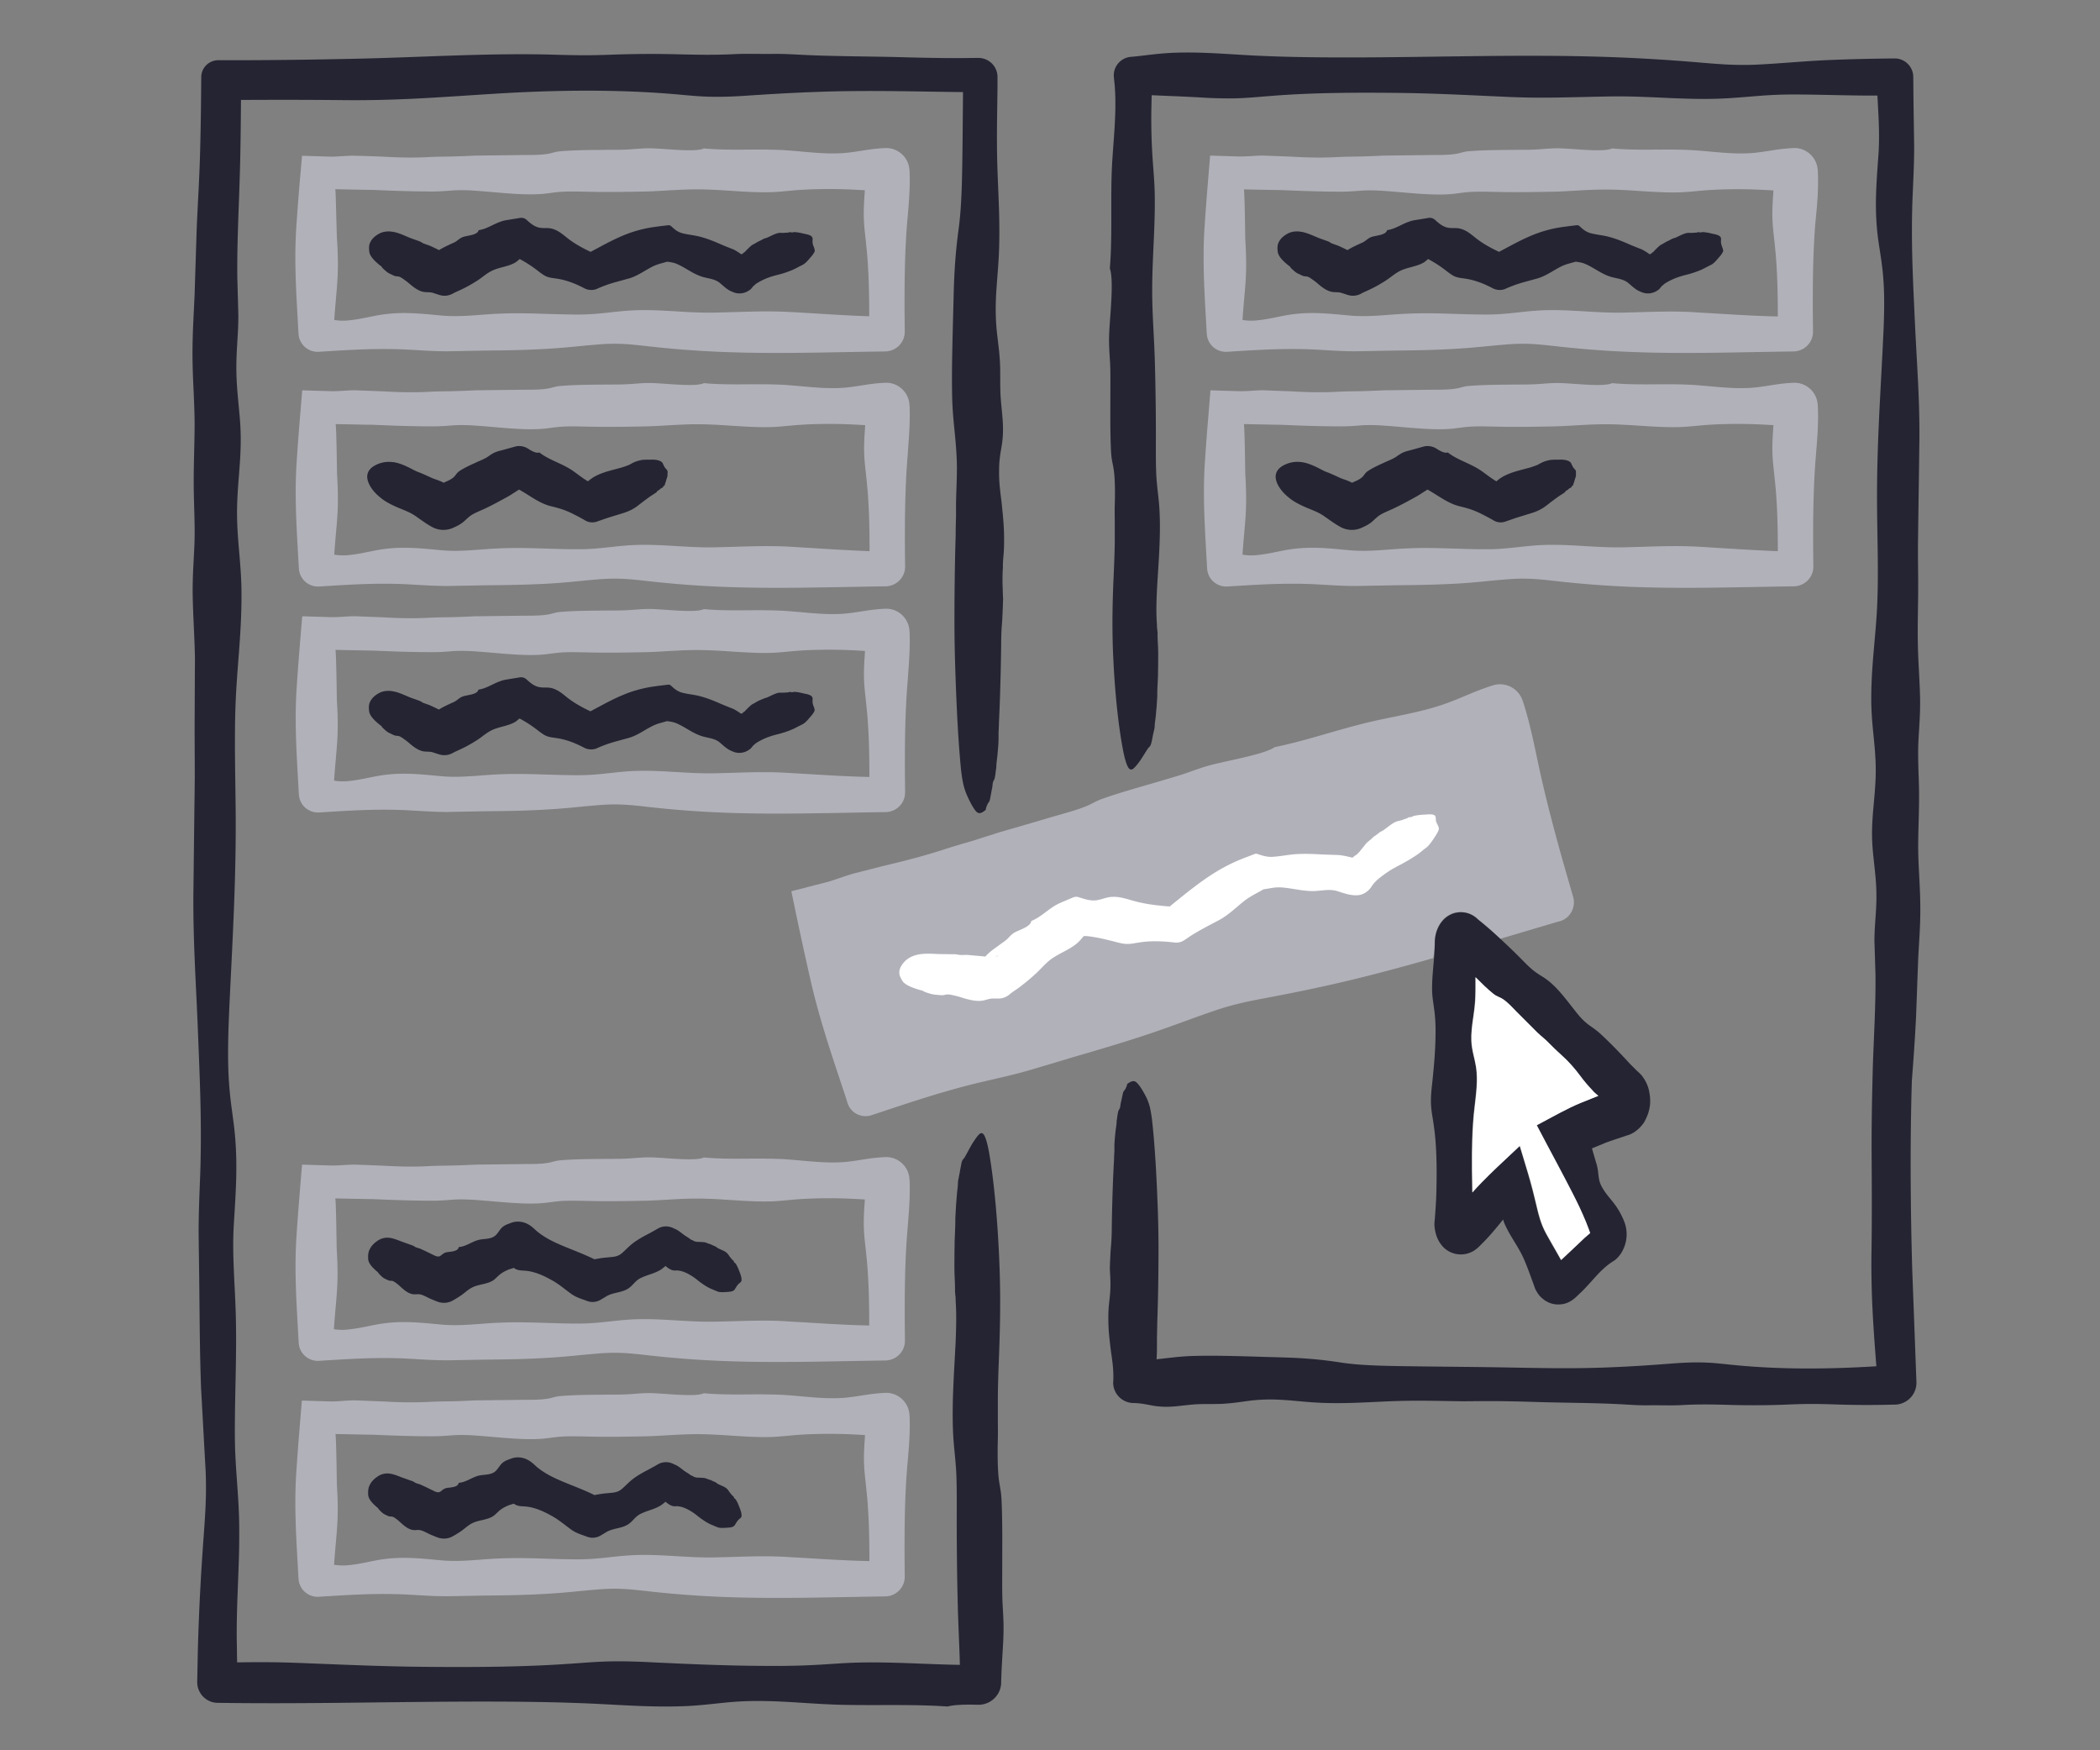 <svg xmlns="http://www.w3.org/2000/svg" viewBox="0 0 120 100" id="pipeline-gray"><rect x="0" y="0" width="120" height="100" fill="#808080" stroke="none"/><g fill="none" fill-rule="evenodd"><path d="M50.57 79.58c.74-.04 1.37.54 1.4 1.28l.01.12v.04c.03.96-.06 1.89-.14 2.79-.14 1.67-.16 3.52-.15 5.29l.01.97c.01.62-.49 1.13-1.12 1.14h-.02c-3.08.04-6.14.15-9.22.03a58.76 58.76 0 0 1-4.43-.34c-.81-.09-1.53-.17-2.44-.11-1.05.07-2.01.2-3.08.26-1.21.08-2.45.1-3.7.11l-2.13.04c-.75 0-1.46-.05-2.16-.09-1.82-.1-3.43.01-5.19.12-.6.03-1.11-.42-1.15-1.02v-.01l-.01-.13-.01-.19c-.1-1.82-.24-3.78-.11-5.74.09-1.41.21-2.78.32-4.12h.01c.04 0 1.57.05 1.67.05.47 0 .93-.07 1.41-.06.53.02 1.01.04 1.57.06.84.05 1.66.07 2.49.03.51-.03.96-.03 1.48-.04.43-.01.85-.03 1.28-.05l2.53-.03c.52-.01 1.11.01 1.54-.06.33-.04.43-.13.82-.16.82-.07 1.82-.07 2.7-.08.43 0 .89 0 1.3-.03.57-.04.88-.08 1.52-.04.77.04 2.23.2 2.65-.01 1.4.13 2.73.03 4.17.08 1.31.04 2.65.3 3.98.17.78-.08 1.32-.23 2.2-.27zm-3.13 2.34c-.68 0-1.35.02-1.98.07-.46.04-.89.09-1.38.11-1.35.04-2.73-.15-4.09-.16-1.08-.01-2.02.09-3.05.12-1.01.02-2.05.04-3.09.02-.54-.01-1.12-.03-1.63-.01-.41.02-.69.07-1.03.11-1.12.13-2.58-.06-3.83-.15-.52-.04-1-.06-1.46-.03-.41.03-.72.06-1.19.06-1.11 0-2.25-.04-3.39-.09-.18 0-2.15-.04-2.15-.04.05.32.07 2.57.08 2.88.13 2.12-.03 2.68-.16 4.59.25.04.51.06.87.02.65-.07 1.12-.2 1.7-.3 1.26-.21 2.3-.09 3.58.03 1.13.1 2.2-.07 3.31-.11 1.58-.07 3.04.06 4.6.05 1.26-.01 2.2-.24 3.46-.25 1.44-.02 2.77.17 4.23.14 1.52-.03 2.85-.12 4.38-.01 1.51.08 2.91.19 4.46.22 0-1.39-.03-2.78-.17-4.06-.05-.53-.13-1.06-.14-1.65-.01-.51.03-1.01.06-1.49-.65-.04-1.31-.07-1.99-.07zm3.13-15.81c.74-.04 1.37.54 1.4 1.28l.01.12v.04c.03.96-.06 1.9-.13 2.78-.14 1.67-.16 3.52-.15 5.29l.01.97c.01.62-.49 1.13-1.12 1.14h-.02c-3.08.04-6.14.15-9.22.03a58.76 58.76 0 0 1-4.43-.34c-.81-.09-1.53-.17-2.44-.11-1.05.07-2.01.2-3.08.26-1.21.08-2.45.1-3.7.11l-2.13.04c-.75 0-1.46-.05-2.16-.09-1.82-.1-3.43.01-5.19.12-.6.03-1.11-.42-1.15-1.02v-.01l-.01-.13-.01-.19c-.1-1.82-.24-3.78-.11-5.74.09-1.41.21-2.78.32-4.12h.01c.04 0 1.57.05 1.67.05.47.01.93-.06 1.4-.05.53.02 1.01.04 1.57.06.84.05 1.66.07 2.49.03.51-.03.96-.03 1.48-.04.43-.01.85-.03 1.28-.05l2.53-.03c.52-.01 1.11.01 1.54-.06.33-.04.43-.13.82-.16.82-.07 1.82-.07 2.7-.08.43 0 .89 0 1.3-.03.57-.04.88-.08 1.52-.04.77.04 2.23.2 2.65-.01 1.4.13 2.73.03 4.17.08 1.31.04 2.65.3 3.98.17.78-.08 1.32-.23 2.2-.27zm-3.14 2.35c-.68 0-1.35.02-1.98.07-.46.04-.89.09-1.38.11-1.35.04-2.73-.15-4.09-.16-1.08-.01-2.02.09-3.05.12-1.01.02-2.05.04-3.09.02-.54-.01-1.12-.03-1.63-.01-.41.02-.69.07-1.03.11-1.12.13-2.58-.06-3.83-.15-.52-.04-1-.06-1.46-.03-.41.03-.72.06-1.19.06-1.11 0-2.25-.04-3.39-.09-.18 0-2.14-.04-2.15-.04.05.32.07 2.57.08 2.88.13 2.12-.03 2.68-.16 4.59.25.04.52.06.88.01.65-.07 1.12-.2 1.7-.3 1.26-.21 2.3-.09 3.58.03 1.13.1 2.2-.07 3.31-.11 1.58-.07 3.04.06 4.6.05 1.26-.01 2.2-.24 3.46-.25 1.44-.02 2.77.17 4.23.14 1.52-.02 2.85-.12 4.37 0 1.51.08 2.91.19 4.46.22 0-1.39-.03-2.78-.17-4.06-.05-.53-.13-1.06-.14-1.65-.01-.51.03-1.01.06-1.49-.65-.04-1.31-.07-1.99-.07zm37.87-29.3c.72-.23 1.48.17 1.71.88l.03.09.02.05c.36 1.15.6 2.31.83 3.41.44 2.07 1.04 4.32 1.66 6.46l.34 1.18c.18.61-.17 1.24-.77 1.41h-.02c-1.13.33-2.26.67-3.38 1-.19-.18-.37-.36-.56-.53l-.41-.35-.21-.17-.12-.1c-.09-.09-.22-.19-.38-.26-.31-.15-.77-.17-1.1-.02-.34.15-.52.36-.64.54-.24.37-.3.72-.32 1.07 0 .31-.02.62-.08.92-1.32.38-2.65.74-4 1.08-1.92.48-3.71.85-5.46 1.18-1.01.19-1.9.36-2.99.73-1.25.42-2.39.87-3.67 1.3-1.45.49-2.94.93-4.46 1.37-.86.26-1.73.52-2.58.77-.91.26-1.79.45-2.65.65-2.24.53-4.16 1.19-6.27 1.89-.58.2-1.2-.11-1.39-.69l-.03-.1-.07-.23c-.71-2.14-1.5-4.4-2.03-6.77-.39-1.7-.74-3.36-1.08-5h.01s1.89-.49 2.02-.52c.57-.16 1.12-.39 1.68-.53.64-.16 1.24-.32 1.9-.48 1.01-.24 2-.5 3-.82.61-.2 1.16-.36 1.78-.54.53-.17 1.01-.32 1.54-.49 1.01-.29 2.04-.59 3.05-.89.63-.18 1.34-.37 1.85-.58.4-.16.51-.28.97-.44.98-.35 2.18-.68 3.24-.99.52-.16 1.07-.31 1.56-.48.68-.24 1.04-.38 1.82-.56.94-.22 2.73-.56 3.19-.91 1.71-.35 3.29-.9 5.04-1.34 1.6-.41 3.28-.61 4.85-1.19.91-.33 1.54-.67 2.58-1zm-34.73-4.38c.74-.04 1.37.54 1.4 1.28l.01.12v.04c.03.96-.06 1.89-.12 2.78-.14 1.67-.16 3.52-.15 5.29l.01.97c.01.62-.49 1.13-1.12 1.14h-.02c-3.08.04-6.14.15-9.22.03a58.76 58.76 0 0 1-4.43-.34c-.81-.09-1.53-.17-2.44-.11-1.05.07-2.01.2-3.08.26-1.21.08-2.45.1-3.7.11l-2.13.04c-.75 0-1.46-.05-2.16-.09-1.82-.1-3.43.01-5.19.12-.6.03-1.11-.42-1.15-1.02v-.01l-.01-.13-.01-.19c-.1-1.82-.24-3.78-.11-5.74.09-1.41.21-2.78.32-4.12h.01c.05 0 1.56.05 1.66.05.47.01.93-.06 1.4-.05.53.02 1.01.04 1.57.06.84.05 1.66.07 2.49.03.51-.03.96-.03 1.48-.04.43-.01.85-.03 1.28-.05l2.53-.03c.52-.01 1.11.01 1.54-.06.33-.04.43-.13.82-.16.82-.07 1.82-.07 2.7-.08.43 0 .89 0 1.3-.03.57-.04.88-.08 1.52-.04.77.04 2.23.2 2.65-.01 1.4.13 2.73.03 4.17.08 1.31.04 2.65.3 3.98.17.78-.08 1.32-.23 2.2-.27zm-3.13 2.34c-.68 0-1.35.02-1.98.07-.46.04-.89.09-1.38.11-1.35.04-2.73-.15-4.09-.16-1.08-.01-2.02.09-3.05.12-1.01.02-2.05.04-3.09.02-.54-.01-1.12-.03-1.63-.01-.41.02-.69.07-1.03.11-1.12.13-2.58-.06-3.83-.15-.52-.04-1-.06-1.46-.03-.41.03-.72.06-1.19.06-1.11 0-2.25-.04-3.39-.09-.18 0-2.14-.04-2.15-.04.05.32.07 2.57.08 2.88.13 2.12-.03 2.68-.16 4.59.25.04.51.06.87.02.65-.07 1.12-.2 1.7-.3 1.26-.21 2.3-.09 3.58.03 1.13.1 2.2-.07 3.31-.11 1.58-.07 3.04.06 4.6.05 1.26-.01 2.2-.24 3.46-.25 1.44-.02 2.77.17 4.23.14 1.52-.03 2.85-.12 4.38-.01 1.51.08 2.91.19 4.46.22 0-1.39-.03-2.78-.17-4.06-.05-.53-.13-1.06-.14-1.65-.01-.51.03-1.01.06-1.49-.65-.04-1.31-.07-1.99-.07zm3.13-15.25c.74-.04 1.37.54 1.4 1.28l.01.12v.04c.03.96-.06 1.9-.12 2.79-.14 1.67-.16 3.52-.15 5.29l.01.97c.01.62-.49 1.13-1.12 1.14h-.02c-3.08.04-6.14.15-9.22.03a58.76 58.76 0 0 1-4.43-.34c-.81-.09-1.53-.17-2.44-.11-1.05.07-2.01.2-3.08.26-1.21.07-2.45.09-3.7.1l-2.13.04c-.75 0-1.46-.05-2.16-.09-1.82-.1-3.43.01-5.19.12-.6.03-1.11-.42-1.15-1.02v-.01l-.01-.13-.01-.19c-.1-1.82-.24-3.78-.11-5.74.09-1.41.21-2.78.32-4.12 0 0 1.57.05 1.67.05.47.01.93-.06 1.4-.05.53.02 1.01.04 1.57.06.84.05 1.66.07 2.49.03.51-.03.96-.03 1.48-.04.43-.01.85-.03 1.28-.05l2.53-.03c.52-.01 1.11.01 1.54-.06.33-.04.43-.13.82-.16.82-.07 1.82-.07 2.7-.08.43 0 .89 0 1.3-.03.57-.04.88-.08 1.52-.04.77.04 2.23.2 2.65-.01 1.4.13 2.73.03 4.17.08 1.31.04 2.65.3 3.98.17.78-.08 1.32-.23 2.2-.27zm51.9 0c.74-.04 1.37.54 1.4 1.28l.01.12v.04c.04.96-.05 1.9-.12 2.79-.14 1.67-.16 3.52-.15 5.29l.01.97c.01.62-.49 1.13-1.12 1.14h-.02c-3.08.04-6.14.15-9.22.03a58.76 58.76 0 0 1-4.43-.34c-.81-.09-1.53-.17-2.44-.11-1.05.07-2.01.2-3.08.26-1.21.07-2.45.09-3.7.1l-2.13.04c-.75 0-1.46-.05-2.16-.09-1.82-.1-3.43.01-5.19.12-.6.03-1.11-.42-1.15-1.02v-.01l-.01-.13-.01-.19c-.1-1.82-.24-3.78-.11-5.74.09-1.41.21-2.78.32-4.12 0 0 1.57.05 1.67.05.47.01.93-.06 1.4-.05.53.02 1.01.04 1.57.06.84.05 1.66.07 2.49.03.51-.03.96-.03 1.48-.04.43-.01.85-.03 1.28-.05l2.53-.03c.52-.01 1.11.01 1.54-.06.33-.04.43-.13.82-.16.82-.07 1.82-.07 2.7-.08.43 0 .89 0 1.3-.03.57-.04.88-.08 1.52-.04.77.04 2.23.2 2.65-.01 1.4.13 2.73.03 4.17.08 1.31.04 2.65.3 3.98.17.78-.08 1.32-.23 2.2-.27zm-3.12 2.35c-.68 0-1.35.02-1.98.07-.46.04-.89.09-1.38.11-1.35.04-2.73-.15-4.09-.16-1.08-.01-2.02.09-3.05.12-1.01.02-2.05.04-3.09.02-.54-.01-1.12-.03-1.63-.01-.41.02-.69.07-1.03.11-1.12.13-2.58-.06-3.83-.15-.52-.04-1-.06-1.46-.03-.41.03-.72.06-1.19.06-1.11 0-2.25-.04-3.39-.09-.18 0-2.15-.04-2.15-.04.05.31.07 2.56.08 2.87.13 2.12-.03 2.68-.16 4.59.25.04.51.06.87.02.65-.07 1.12-.2 1.7-.3 1.26-.21 2.3-.09 3.58.03 1.13.1 2.2-.07 3.31-.11 1.58-.07 3.04.06 4.6.05 1.26-.01 2.2-.24 3.46-.25 1.44-.02 2.77.17 4.23.14 1.52-.03 2.85-.12 4.38-.03 1.51.09 2.92.19 4.46.25 0-1.39-.03-2.78-.17-4.06-.05-.53-.13-1.06-.14-1.65-.01-.51.03-1.01.06-1.49-.65-.04-1.31-.07-1.99-.07zm-51.9 0c-.68 0-1.35.02-1.98.07-.46.04-.89.09-1.38.11-1.35.04-2.73-.15-4.09-.16-1.08-.01-2.02.09-3.05.12-1.01.02-2.05.04-3.09.02-.54-.01-1.12-.03-1.63-.01-.41.02-.69.07-1.03.11-1.12.13-2.58-.06-3.83-.15-.52-.04-1-.06-1.46-.03-.41.03-.72.06-1.19.06-1.11 0-2.25-.04-3.39-.09-.18 0-2.15-.04-2.15-.04.05.31.07 2.56.08 2.87.13 2.12-.03 2.68-.16 4.59.25.04.51.06.87.02.65-.07 1.12-.2 1.7-.3 1.26-.21 2.3-.09 3.58.03 1.13.1 2.2-.07 3.31-.11 1.58-.07 3.04.06 4.6.05 1.26-.01 2.2-.24 3.46-.25 1.44-.02 2.77.17 4.23.14 1.52-.03 2.85-.12 4.38-.03 1.51.09 2.91.19 4.46.25 0-1.39-.03-2.78-.17-4.06-.05-.53-.13-1.06-.14-1.65-.01-.51.03-1.01.06-1.49-.65-.04-1.31-.07-1.99-.07zm3.12-15.76c.74-.04 1.37.54 1.4 1.28l.01.12v.04c.03.95-.06 1.89-.14 2.78-.14 1.67-.16 3.52-.15 5.29l.01.97c.01.62-.49 1.13-1.12 1.14h-.02c-3.08.04-6.14.15-9.22.03a58.76 58.76 0 0 1-4.43-.34c-.81-.09-1.53-.17-2.44-.11-1.05.07-2.01.2-3.08.26-1.21.08-2.45.1-3.7.11l-2.13.04c-.75 0-1.46-.05-2.16-.09-1.82-.1-3.43.01-5.19.12-.6.03-1.11-.42-1.15-1.02v-.01l-.01-.13-.01-.19c-.1-1.82-.24-3.78-.11-5.74.09-1.41.21-2.77.33-4.11 0 0 1.57.05 1.67.05.47 0 .93-.07 1.39-.05.53.01 1.02.03 1.58.05.83.05 1.65.07 2.5.03.51-.03.96-.03 1.48-.04.43-.01.85-.03 1.28-.05l2.53-.03c.52-.01 1.11.01 1.54-.06.33-.04.43-.13.82-.16.82-.07 1.82-.07 2.7-.08.43 0 .89 0 1.3-.03.57-.04.88-.08 1.52-.04.77.04 2.23.2 2.65-.01 1.4.13 2.73.03 4.17.08 1.31.04 2.65.3 3.98.17.78-.08 1.32-.23 2.2-.27zm51.9 0c.74-.04 1.37.54 1.4 1.28l.01.12v.04c.04.95-.05 1.89-.14 2.78-.14 1.67-.16 3.52-.15 5.29l.01.97c.01.62-.49 1.13-1.12 1.14h-.02c-3.08.04-6.14.15-9.22.03a58.76 58.76 0 0 1-4.43-.34c-.81-.09-1.53-.17-2.44-.11-1.05.07-2.01.2-3.08.26-1.21.08-2.45.1-3.7.11l-2.13.04c-.75 0-1.46-.05-2.16-.09-1.82-.1-3.43.01-5.19.12-.6.03-1.11-.42-1.15-1.02v-.01l-.01-.13-.01-.19c-.1-1.82-.24-3.78-.11-5.74.09-1.41.21-2.78.32-4.12h.01c.02 0 1.57.05 1.67.05.47.01.93-.06 1.4-.05.53.02 1.01.04 1.57.06.84.05 1.66.07 2.5.03.51-.03.96-.03 1.48-.04.43-.01.85-.03 1.28-.05l2.53-.03c.52-.01 1.11.01 1.54-.06.33-.04.43-.13.82-.16.82-.07 1.82-.07 2.7-.08.43 0 .89 0 1.3-.03.57-.04.88-.08 1.52-.04.77.04 2.23.2 2.65-.01 1.4.13 2.73.03 4.17.08 1.31.04 2.65.3 3.98.17.78-.08 1.32-.23 2.2-.27zm-3.12 2.35c-.68 0-1.35.02-1.98.07-.46.04-.89.09-1.38.11-1.35.04-2.73-.15-4.09-.16-1.08-.01-2.02.09-3.05.12-1.01.02-2.05.04-3.09.02-.54-.01-1.12-.03-1.63-.01-.41.02-.69.07-1.03.11-1.12.13-2.58-.06-3.83-.15-.52-.04-1-.06-1.46-.03-.41.03-.72.06-1.19.06-1.11 0-2.25-.04-3.39-.09-.18 0-2.15-.04-2.15-.04.05.31.07 2.56.08 2.87.13 2.12-.03 2.68-.16 4.59.25.04.51.06.87.02.65-.07 1.12-.2 1.7-.3 1.26-.21 2.3-.09 3.58.03 1.13.1 2.2-.07 3.31-.11 1.58-.07 3.04.06 4.6.05 1.26-.01 2.2-.24 3.46-.25 1.44-.02 2.77.17 4.23.14 1.52-.03 2.85-.12 4.38 0 1.51.08 2.91.19 4.46.22 0-1.39-.03-2.78-.17-4.06-.05-.53-.13-1.06-.14-1.65-.01-.51.03-1.01.06-1.49-.65-.04-1.31-.07-1.99-.07zm-51.92-.01c-.68 0-1.35.02-1.98.07-.46.04-.89.09-1.38.11-1.35.04-2.73-.15-4.09-.16-1.08-.01-2.02.09-3.05.12-1.01.02-2.05.04-3.09.02-.54-.01-1.12-.03-1.63-.01-.41.02-.69.07-1.03.11-1.12.13-2.58-.06-3.83-.15-.52-.04-1-.06-1.46-.03-.41.03-.72.06-1.19.06-1.11 0-2.25-.04-3.39-.09-.18 0-2.15-.04-2.15-.04.04.32.07 2.57.1 2.88.13 2.12-.03 2.68-.16 4.59.25.04.51.06.87.02.65-.07 1.12-.2 1.7-.3 1.26-.21 2.3-.09 3.58.03 1.13.1 2.2-.07 3.31-.11 1.58-.07 3.04.06 4.6.05 1.26-.01 2.2-.24 3.46-.25 1.44-.02 2.77.17 4.23.14 1.52-.03 2.85-.12 4.38-.03 1.51.08 2.91.19 4.44.24 0-1.39-.03-2.78-.17-4.06-.05-.53-.13-1.06-.14-1.65-.01-.51.03-1.01.06-1.49-.65-.04-1.31-.07-1.99-.07z" fill="#B1B1BA"></path><path d="M57.35 31.65c.03-.38.03-.83.02-1.25-.02-.66-.09-1.21-.14-1.73-.06-.49-.15-1.09-.14-1.76 0-.71.1-1.1.17-1.57.16-1.2-.08-1.92-.1-3.17-.01-.57.01-1.07-.03-1.62-.04-.63-.12-1.12-.18-1.72-.14-1.6.04-2.64.12-4.14.09-1.77-.01-3.23-.07-4.94-.06-1.63-.02-3.12 0-4.75v-.6c0-.61-.5-1.1-1.11-1.09-.4 0-.81.01-1.21.01-1.17 0-2.33-.03-3.47-.06-1.66-.04-3.37-.04-5-.11-.72-.03-1.33-.08-2.07-.07-.68.01-1.46-.02-2.11.01-1.17.06-2.18.04-3.37.01-1.35-.03-2.55-.02-3.88.03-1.06.04-1.89.03-2.95 0-3.73-.12-7.62.14-11.26.22-2.6.06-5.37.1-8.09.09-.54 0-.98.43-.98.97v.01c-.01 1.5-.03 2.98-.07 4.4-.04 1.46-.13 2.81-.19 4.23l-.12 3.77c-.05 1.19-.13 2.32-.12 3.59.01 1.28.11 2.44.12 3.73 0 1.23-.06 2.42-.05 3.66.01 1.09.08 2.21.04 3.3-.04 1.01-.11 1.76-.1 2.85.02 1.26.11 2.43.13 3.7-.01 1.25-.01 2.5-.02 3.74 0 1.01.01 2.02.01 3.03l-.08 6.67c-.02 2.69.16 5.26.26 7.82.11 2.79.23 5.32.13 8.2-.04 1.07-.09 2.16-.09 3.29.01 1.08.03 2.18.04 3.27.02 1.91.03 3.79.1 5.65.09 1.58.17 3.13.26 4.7.06 1.39-.02 2.48-.11 3.73-.16 2.16-.28 4.36-.34 6.76l-.03 1.57v.01c-.01.65.51 1.19 1.16 1.2h.04c4.67.07 9.31-.05 13.99-.07 2.69-.01 5.52.01 8.08.15 1.35.07 2.78.16 4.25.12 1.33-.03 2.16-.19 3.34-.27 2-.13 3.95.13 5.88.18 2.12.05 4.12-.04 6.14.1.34-.1 1-.12 1.73-.1.71.02 1.31-.54 1.33-1.25v-.08c.02-.77.08-1.6.11-2.17.05-.92.02-1.39-.03-2.26-.03-.63-.02-1.29-.02-1.93 0-1.31.02-2.77-.04-4.02-.03-.59-.12-.8-.17-1.32-.06-.6-.06-1.5-.04-2.18.01-.36 0-.73 0-1.1v-1.36c.01-.81.04-1.6.07-2.38.07-1.81.09-3.54.01-5.36-.09-2.17-.28-4.27-.52-5.77-.09-.59-.2-1.09-.32-1.32-.11-.22-.23-.18-.34-.06-.1.1-.19.25-.29.39-.17.26-.34.61-.51.9-.06.1-.12.09-.18.32-.03.18-.07.36-.1.55-.01.07-.1.47-.1.56 0 .25-.05.49-.06.7-.02.2-.03.4-.05.61-.01.24-.03.5-.04.74 0 .2 0 .38-.01.58l-.03.75c0 .28-.01.57-.01.85 0 .38-.01.73.01 1.12.01.28.03.6.02.9.01.02.02.07.01.15.02.02.03.26.03.37.05.78.03 1.49 0 2.29-.09 1.88-.27 4.04-.1 5.94.05.57.11 1.05.14 1.72.03.83.02 1.73.02 2.57 0 1.63.02 3.27.06 4.89.03 1.14.09 2.24.12 3.38-1.95-.03-3.88-.18-5.83-.13-.78.02-1.46.08-2.19.12-1 .06-2.04.08-3.11.07-2.2-.01-4.26-.1-6.35-.2-.76-.04-1.54-.07-2.34-.06-.91.01-1.71.09-2.52.14-2.69.19-5.65.2-8.57.17-2.5-.03-4.73-.14-7.14-.23-1.13-.04-2.19-.04-3.25-.02-.01-.4-.01-.79-.02-1.2-.03-2.23.16-4.25.14-6.46-.01-1.92-.24-3.37-.25-5.28-.01-2.38.12-4.62.05-7.03-.05-1.7-.21-3.32-.11-5.04.12-1.96.24-3.55.03-5.47-.1-.88-.23-1.59-.3-2.59-.1-1.35-.05-2.88.01-4.26.17-3.65.38-7.02.37-10.8-.01-2.21-.09-4.43-.01-6.61.08-2.1.34-3.97.34-6.19.01-1.91-.3-3.29-.25-5.17.05-1.78.31-3.02.16-4.91-.13-1.57-.28-2.39-.16-4.24.03-.56.07-1.07.07-1.69l-.06-2.22c-.02-2.18.11-4.32.16-6.45.03-1.2.04-2.43.05-3.66 1.93-.01 3.8-.01 5.75.01 3.32.04 5.87-.19 8.84-.37 3.43-.21 6.88-.25 10.18.03.72.06 1.47.15 2.32.15.87.01 1.74-.06 2.51-.11 1.87-.12 3.79-.21 5.83-.22 1.91-.01 3.82.04 5.71.06h.12L55 8.44c-.02 1.68-.04 3.26-.21 4.56-.17 1.26-.26 2.32-.3 4.03-.04 1.8-.12 3.87-.08 5.69.04 1.5.26 2.5.27 4 0 .72-.04 1.39-.05 2.09v.69c-.01.36-.02.72-.02 1.08-.05 1.61-.07 3.28-.07 4.93 0 .94.02 1.87.05 2.79.06 1.84.15 3.81.3 5.4.03.36.07.64.11.87.08.44.18.7.28.92.16.35.33.68.5.87.18.2.37.05.55-.09 0-.1.08-.28.1-.32.05-.12.1-.1.14-.28.05-.25.09-.49.14-.74.02-.34.09-.31.13-.47.02-.08.03-.17.05-.29.01-.11.02-.23.04-.29 0-.25.05-.55.07-.76.02-.28.06-.6.06-.93v-.35c.01-.17.02-.36.02-.52.07-1.41.11-2.97.13-4.46 0-.35.01-.71.03-1.04.02-.2.03-.39.04-.59.01-.16.01-.29.02-.45.01-.16.01-.38.02-.54-.01-.2-.02-.39-.02-.58-.02-.4-.02-.85.01-1.23-.01-.26.02-.52.04-.78zm52.14 26.41l.12-3.27c.05-1.03.14-2.01.12-3.11-.01-1.1-.11-2.11-.12-3.23 0-1.07.06-2.1.05-3.17-.01-.94-.08-1.91-.04-2.85.04-.87.11-1.52.1-2.47-.02-1.09-.11-2.1-.13-3.21-.02-1.08.02-2.16.02-3.24 0-.88-.02-1.75-.01-2.62l.08-5.77c.02-2.33-.16-4.55-.26-6.77-.11-2.42-.23-4.61-.13-7.1.04-.93.09-1.87.09-2.85-.01-.93-.03-1.89-.04-2.83l-.01-1.16v-.02c-.01-.59-.49-1.06-1.08-1.05-1.26.01-2.5.04-3.73.09-1.41.06-2.68.19-4.07.26-1.2.06-2.15-.02-3.23-.11-1.87-.16-3.78-.28-5.85-.34-4.51-.13-8.96.02-13.48.04-2.33.01-4.78-.01-7-.15-1.17-.07-2.41-.16-3.68-.12-.95.03-1.6.14-2.38.22l-.23.02c-.58.06-1.01.58-.95 1.16l.05.51c.13 1.73-.13 3.42-.18 5.1-.05 1.83.04 3.56-.1 5.32.22.61.04 2.42-.02 3.37-.05.8-.02 1.2.03 1.96.03.54.02 1.12.02 1.68 0 1.13-.02 2.39.04 3.49.03.51.12.69.17 1.14.06.52.06 1.3.04 1.88-.01.31 0 .63 0 .95v1.18c-.01.7-.04 1.38-.07 2.06-.07 1.57-.09 3.06-.01 4.64.09 1.88.28 3.69.52 4.99.09.51.2.94.32 1.15.11.19.23.16.34.05.1-.09.19-.21.29-.34.17-.23.34-.53.51-.78.06-.09.12-.08.18-.28.04-.14.07-.31.1-.47.01-.06.1-.41.1-.48 0-.21.05-.43.06-.6.02-.17.03-.35.05-.52.01-.21.03-.43.04-.64 0-.17 0-.33.01-.5l.03-.65c0-.25.01-.49.01-.73 0-.33.01-.63-.01-.97-.01-.25-.03-.52-.02-.78-.01-.02-.02-.06-.01-.13-.02-.02-.03-.23-.03-.32-.05-.68-.03-1.29 0-1.98.09-1.62.27-3.5.1-5.14-.05-.49-.11-.91-.14-1.49-.03-.72-.02-1.49-.02-2.23 0-1.41-.02-2.83-.06-4.23-.04-1.42-.16-2.74-.15-4.2.01-1.84.19-3.66.14-5.51-.02-.67-.08-1.27-.12-1.9-.06-.87-.08-1.77-.07-2.69.01-.3.01-.59.02-.88.88.04 1.77.07 2.64.12.65.04 1.33.07 2.02.06.78-.01 1.48-.09 2.18-.14 2.33-.19 4.89-.2 7.42-.17 2.17.03 4.09.14 6.18.23 2.03.09 3.79 0 5.8-.03 1.93-.03 3.68.16 5.59.14 1.66-.01 2.91-.24 4.57-.25 1.72-.01 3.36.07 5.07.06.06 1.12.14 2.22.06 3.37-.12 1.69-.24 3.07-.03 4.74.1.76.23 1.38.3 2.25.1 1.17.05 2.49-.01 3.69-.15 3.1-.36 6.02-.34 9.29.01 1.92.09 3.83.01 5.73-.08 1.82-.34 3.44-.34 5.36-.01 1.65.3 2.85.25 4.48-.05 1.54-.31 2.62-.16 4.26.13 1.36.28 2.07.16 3.67-.03.48-.07.93-.07 1.46l.06 1.92c.02 1.88-.11 3.74-.16 5.57-.04 1.57-.07 3.19-.06 4.79.01 1.9.02 3.71-.01 5.6-.03 2.4.12 4.34.28 6.42-2.74.17-5.48.19-8.12-.07-.63-.06-1.27-.15-2.01-.15-.75-.01-1.5.06-2.17.11-1.62.12-3.28.21-5.04.22-1.66.01-3.31-.04-4.94-.06-1.45-.02-2.9-.03-4.35-.05-1.45-.02-2.82-.04-3.95-.21-1.09-.17-2.01-.26-3.49-.3-1.56-.04-3.35-.12-4.92-.08-.81.02-1.45.12-2.14.19.01-.2.02-.39.02-.59v-.6l.02-.94c.05-1.39.07-2.84.07-4.26 0-.82-.02-1.62-.05-2.42-.06-1.59-.15-3.3-.3-4.68-.03-.31-.07-.55-.11-.76a2.88 2.88 0 0 0-.28-.8c-.16-.3-.33-.59-.5-.75-.18-.18-.37-.05-.55.07 0 .08-.08.25-.1.28-.05.11-.1.09-.14.24-.05.22-.09.42-.14.64-.02.29-.09.27-.13.41-.02.07-.03.15-.05.25-.01.09-.02.2-.04.26 0 .22-.05.48-.07.66-.02.24-.06.52-.06.81v.31c-.01.14-.02.31-.02.45-.07 1.22-.11 2.57-.13 3.87 0 .3-.01.61-.03.9-.01.17-.03.34-.04.51-.01.14-.01.25-.02.39s-.01.33-.02.47c0 .18.01.34.02.5.02.35.02.74-.01 1.07l-.07.67c-.03.33-.03.72-.02 1.08.02.57.09 1.05.14 1.49.06.43.15.95.14 1.53 0 .08 0 .16-.01.24-.02.63.48 1.17 1.12 1.2h.09c.47.02.77.1 1.12.16 1.04.16 1.66-.08 2.74-.1.49-.01.93.01 1.4-.03.54-.04.97-.12 1.49-.18 1.39-.14 2.29.04 3.58.12 1.53.09 2.8-.01 4.28-.07 1.41-.06 2.7-.02 4.11 0 .52 0 1.03-.01 1.56-.01 1.01 0 2.01.03 3 .06 1.44.04 2.91.04 4.33.11.63.03 1.16.08 1.8.07.59-.01 1.26.02 1.82-.01 1.01-.06 1.89-.04 2.92-.01 1.17.03 2.21.02 3.36-.03.92-.04 1.63-.03 2.55 0 1.1.04 2.22.04 3.34.01h.09c.69-.03 1.23-.61 1.2-1.3-.08-2.12-.16-4.36-.24-6.41-.1-3.48-.13-7.33-.02-10.82.1-1.26.18-2.43.24-3.66z" fill="#242433"></path><path d="M29.17 83.35c.34-.14.71-.1 1.01.07.17.09.32.23.46.36.37.32.83.57 1.29.77.68.3 1.38.54 2.04.87.193-.04.382-.071.573-.093l.287-.027c.25-.02.46-.04.67-.2.24-.2.43-.42.68-.61.28-.21.59-.38.9-.54l.34-.187.16-.093a.937.937 0 0 1 .739-.094l.121.044.1.05.03.01c.19.08.35.22.51.34.12.09.26.16.37.25.05.04.08.04.13.06l.083.052.047.018h.04l.035.013.015.007.045.004.045-.004.33.02c.11.01.21.07.32.1.04.007.076.022.113.04l.057.03.16.07c.06.03.1.07.15.1.18.1.39.15.53.29.08.08.12.17.19.25.05.05.11.15.17.17l.033.076a.294.294 0 0 0 .027.044c.02.02.04.03.05.03.13.18.2.4.28.6.04.12.09.26.07.41-.03.08-.11.12-.17.18a.816.816 0 0 0-.112.143l-.048.077c-.04.07-.07.13-.15.17-.12.06-.3.06-.45.07-.12.01-.25.01-.37-.01l-.115-.041-.345-.145a1.602 1.602 0 0 1-.11-.054c-.21-.11-.41-.25-.59-.39-.15-.12-.29-.23-.45-.32a2.233 2.233 0 0 0-.394-.195l-.136-.045-.17-.03c-.08-.01-.14 0-.22 0-.19-.01-.36-.13-.51-.26-.08.07-.16.13-.24.19-.38.25-.81.31-1.2.51-.32.16-.46.48-.78.64-.36.19-.78.18-1.14.38-.11.07-.23.14-.35.21a.886.886 0 0 1-.619.112l-.121-.032-.22-.08c-.26-.09-.51-.18-.75-.36-.37-.27-.69-.55-1.1-.77-.48-.27-.98-.49-1.51-.53-.16-.01-.32-.01-.48-.07-.06-.02-.11-.06-.16-.09l-.253.079a1.48 1.48 0 0 0-.127.051c-.18.08-.35.18-.49.31l-.208.194a1.13 1.13 0 0 1-.112.086c-.34.21-.77.21-1.13.37-.29.13-.49.35-.75.52-.14.09-.28.18-.43.26-.231.129-.5.154-.742.096L25 87.84l-.15-.06c-.12-.05-.25-.1-.37-.16-.14-.07-.29-.15-.44-.19-.13-.03-.23-.01-.35-.01-.28 0-.51-.18-.71-.35l-.203-.184-.107-.086c-.07-.05-.18-.14-.27-.15-.06-.01-.12 0-.18-.02-.08-.03-.16-.07-.24-.11-.07-.03-.13-.09-.19-.14l-.112-.11-.048-.06-.05-.07-.06-.04-.184-.175c-.147-.15-.267-.31-.296-.495-.01-.2-.01-.39.08-.57.09-.2.25-.36.44-.49a.986.986 0 0 1 .69-.18c.24.03.48.13.71.22l.62.22c.06.02.1.06.16.09.1.05.2.06.29.1l.315.146.475.232a.69.69 0 0 0 .166.057l.084.005.03-.01c.03-.01.06-.02.08-.04l.137-.105a.546.546 0 0 1 .233-.095l.231-.029c.2-.029.415-.086.429-.261.4-.03.69-.27 1.07-.39.34-.11.78-.02 1.06-.3.17-.17.24-.37.45-.51l.091-.054.099-.046.19-.07zm0-13.47c.34-.14.71-.1 1.01.07.17.09.32.23.46.36.37.32.83.57 1.29.77.68.3 1.38.54 2.04.87.193-.04.382-.071.573-.093l.287-.027c.25-.02.46-.04.67-.2.24-.2.43-.42.68-.61.28-.21.59-.38.9-.54l.34-.187.16-.093a.937.937 0 0 1 .739-.094l.121.044.1.05.03.01c.19.08.35.22.51.34.12.09.26.16.37.25.05.04.08.04.13.06l.083.052.047.018h.04l.035.013.015.007.045.004.045-.004.33.02c.11.01.21.07.32.1l.057.016.113.054.16.07c.06.03.1.07.15.1.18.1.39.15.53.29.08.08.12.17.19.25.05.05.11.15.17.17l.033.076a.294.294 0 0 0 .027.044c.02.02.04.03.05.03.13.18.2.4.28.6.04.12.09.27.07.41-.03.08-.11.12-.17.18a.816.816 0 0 0-.112.143l-.048.077c-.04.07-.07.13-.15.17-.12.06-.3.06-.45.07-.12.01-.25.01-.37-.01l-.115-.041-.345-.145a1.602 1.602 0 0 1-.11-.054c-.21-.11-.41-.25-.59-.39-.15-.12-.29-.23-.45-.32a2.233 2.233 0 0 0-.394-.195l-.136-.045-.17-.03c-.08-.01-.14 0-.22 0-.19-.01-.36-.13-.51-.26-.08.07-.16.13-.24.19-.38.25-.81.31-1.2.51-.32.16-.46.48-.78.64-.36.19-.78.18-1.14.38-.11.07-.23.14-.35.21a.886.886 0 0 1-.619.112l-.121-.032-.22-.08c-.26-.09-.51-.18-.75-.36-.37-.27-.69-.55-1.1-.77-.48-.27-.98-.49-1.51-.53-.16-.01-.32-.01-.48-.07-.06-.02-.11-.06-.16-.09l-.253.079a1.48 1.48 0 0 0-.127.051c-.18.08-.35.18-.49.31l-.208.194a1.13 1.13 0 0 1-.112.086c-.34.21-.77.21-1.13.37-.29.13-.49.35-.75.52-.14.09-.28.18-.43.26-.231.129-.5.154-.742.096L25 74.37l-.15-.06c-.12-.05-.25-.1-.37-.16-.14-.07-.29-.15-.44-.19-.13-.03-.23-.01-.35-.01-.28 0-.51-.18-.71-.35l-.203-.184-.107-.086c-.07-.05-.18-.14-.27-.15-.06-.01-.12 0-.18-.02-.08-.03-.16-.07-.24-.11-.07-.03-.13-.09-.19-.14l-.112-.11-.048-.06-.05-.07-.06-.04-.184-.175c-.147-.15-.267-.31-.296-.495-.01-.2-.01-.39.08-.57.09-.2.25-.36.44-.49a.986.986 0 0 1 .69-.18c.24.03.48.13.71.22l.62.22c.06.02.1.06.16.09.1.05.2.06.29.1l.315.146.475.232a.69.69 0 0 0 .166.057l.084.005.03-.01c.03-.01.06-.02.08-.04l.137-.105a.546.546 0 0 1 .233-.095l.231-.029c.2-.029.415-.086.429-.261.4-.03.69-.27 1.07-.39.34-.11.78-.02 1.06-.3.17-.17.24-.37.45-.51l.091-.054.099-.046.19-.07zm.54-31.18c.134-.02.269.02.37.11.22.2.45.4.75.45.27.05.5-.02.78.08.31.1.56.32.8.51.39.31.86.57 1.33.79l.767-.41c.512-.27 1.03-.523 1.583-.71a7.3 7.3 0 0 1 1.201-.289l.369-.051.5-.06c.07-.011.14.011.19.06.19.18.37.33.65.4.35.09.7.11 1.05.21.41.11.79.27 1.18.44.21.09.46.19.67.27.107.053.209.116.307.18l.143.1.1-.05.03-.04c.02-.02.03-.02.05-.03.04-.02.06-.06.08-.08.09-.09.18-.18.28-.27.1-.09.23-.13.34-.21l.1-.054.1-.046.2-.08c.07-.04.13-.04.2-.07.22-.09.44-.23.67-.27.087-.013.16-.004.238-.003l.257-.016c.05-.004.1-.011.135-.031l.089.015c.02.003.041.005.061.005.03 0 .05-.01.06-.02.13 0 .255.017.376.041l.354.079c.14.03.3.08.35.19.03.07.01.17.01.25a.76.76 0 0 0 .06.26c.03.07.06.14.06.25a1.153 1.153 0 0 1-.214.32l-.086.1c-.09.11-.19.22-.31.31l-.083.052-.177.088c-.14.07-.26.14-.4.2-.26.11-.53.2-.8.27-.21.05-.42.11-.63.19-.21.08-.43.19-.62.31-.06.04-.11.09-.16.13-.07.06-.11.13-.17.19-.06.06-.13.1-.2.14a.954.954 0 0 1-.707.08l-.113-.04-.09-.04c-.25-.1-.46-.31-.65-.47-.3-.26-.7-.26-1.06-.38-.52-.17-.91-.5-1.39-.71-.19-.09-.38-.11-.57-.14l-.363.102a2.532 2.532 0 0 0-.537.208c-.46.24-.82.52-1.33.66l-.62.17a9.653 9.653 0 0 0-.606.185l-.304.115-.21.09-.06.03a.87.87 0 0 1-.69-.03c-.51-.27-1.04-.48-1.59-.56l-.276-.04a1.492 1.492 0 0 1-.284-.07c-.16-.06-.3-.17-.44-.27a7.24 7.24 0 0 0-1.12-.74c-.08.06-.15.13-.24.19-.4.24-.9.27-1.33.47-.34.16-.59.41-.9.6-.3.19-.62.37-.95.52-.13.06-.27.12-.4.19a.977.977 0 0 1-.653.112l-.127-.032-.37-.12c-.14-.04-.26-.03-.4-.04-.32-.01-.61-.21-.85-.41-.08-.067-.16-.138-.246-.204l-.134-.096c-.08-.06-.22-.16-.32-.18l-.138-.016a.753.753 0 0 1-.072-.014c-.1-.03-.19-.09-.29-.13-.09-.04-.17-.1-.24-.16l-.141-.127a.88.88 0 0 1-.059-.063l-.036-.057-.024-.023-.07-.05c-.27-.22-.53-.46-.6-.73-.03-.21-.04-.42.05-.59.09-.19.26-.35.47-.47.2-.12.47-.18.79-.13.28.04.56.16.84.28.24.11.49.18.74.28.053.02.093.049.135.075l.065.035.34.12c.18.08.37.17.55.26.2-.13.44-.24.65-.34.13-.06.27-.11.38-.2.16-.12.24-.19.44-.24l.372-.078c.2-.05.388-.126.418-.282.46-.06.82-.34 1.27-.49.087-.033.182-.058.28-.076l.82-.134zm51.65-13.19a.952.952 0 0 1 .72.12c.23.15.48.28.65.22.5.39 1.11.57 1.68.9.38.22.71.53 1.1.75.1-.09.21-.17.34-.25.32-.184.666-.291 1.001-.383l.523-.14c.044-.011.086-.024.126-.037l.18-.061.18-.069.22-.12c.18-.09.44-.16.6-.17l.146-.007.424-.003c.12.01.23.02.33.06a.381.381 0 0 1 .19.13l.088.184c.015.03.032.06.052.086.04.06.1.1.13.16s.01.14.01.22c.02.06-.01.14-.03.21l-.029.08-.042.155-.029.075c-.01.02-.01.04-.02.07 0 .01 0 .03-.01.04-.02.01-.04.02-.06.04-.03.03-.02.05-.05.08l-.13.07-.01.02-.08.06-.11.07-.01.04-.08.06-.31.2-.38.28-.31.241a2.437 2.437 0 0 1-.34.219 2.85 2.85 0 0 1-.508.207l-.172.053c-.26.08-.516.156-.77.239l-.55.191c-.23.08-.47.05-.66-.06-.22-.13-.45-.25-.69-.37-.29-.15-.6-.27-.9-.35-.23-.07-.44-.1-.67-.19-.55-.21-1.02-.58-1.53-.86l-.443.284c-.075.047-.15.093-.227.136-.44.24-.89.49-1.35.7-.24.11-.5.21-.72.35-.17.12-.28.24-.42.36-.12.105-.257.188-.402.26l-.148.07-.09.04c-.38.16-.79.13-1.13-.04-.36-.19-.7-.45-1.02-.67-.18-.12-.36-.206-.553-.288l-.197-.082c-.28-.11-.57-.24-.83-.39-.16-.09-.31-.2-.44-.31-.43-.36-.66-.75-.7-1.07-.04-.32.14-.57.44-.73.24-.13.57-.24 1.01-.19.39.04.82.25 1.22.46.112.06.23.11.35.15.22.09.41.18.63.28.127.06.253.098.38.143l.19.077.14.07.247-.111c.124-.059.243-.125.333-.209.12-.11.15-.22.3-.33.32-.22.74-.4 1.11-.57.19-.08.38-.16.54-.27.22-.15.34-.24.62-.32l.245-.063.705-.197zm-51.91 0a.952.952 0 0 1 .72.12c.23.15.48.28.65.22.5.39 1.11.57 1.68.9.38.22.71.53 1.1.75.1-.09.21-.17.34-.25.32-.184.666-.291 1.001-.383l.523-.14c.044-.011.086-.024.126-.037l.18-.061.18-.069.22-.12c.18-.09.44-.16.6-.17l.146-.007.424-.003c.12.01.23.02.33.06a.381.381 0 0 1 .19.13l.088.184c.015.03.032.06.052.086.04.06.1.1.13.16s.02.14.01.22c.02.06-.01.14-.03.21l-.029.08-.042.155-.029.075c-.01.02-.01.04-.02.07 0 .01 0 .03-.01.04a.21.21 0 0 0-.06.04c-.03.03-.02.05-.05.08l-.13.07-.01.02-.08.06-.11.07-.01.04-.08.06-.31.2-.38.28-.31.241a2.437 2.437 0 0 1-.34.219 2.85 2.85 0 0 1-.508.207l-.172.053c-.26.08-.516.156-.77.239l-.55.191c-.23.08-.47.05-.66-.06-.22-.13-.45-.25-.69-.37-.29-.15-.6-.27-.9-.35-.23-.07-.44-.1-.67-.19-.55-.21-1.02-.58-1.53-.86l-.443.284c-.075.047-.15.093-.227.136-.44.24-.89.49-1.35.7-.24.11-.5.21-.72.35-.17.12-.28.24-.42.36-.12.105-.257.188-.402.26l-.148.07-.09.04c-.38.16-.79.13-1.13-.04-.36-.19-.7-.45-1.02-.67-.18-.12-.36-.206-.553-.288l-.197-.082c-.28-.11-.57-.24-.83-.39-.16-.09-.31-.2-.44-.31-.43-.36-.66-.75-.7-1.07-.04-.32.14-.57.44-.73.24-.13.57-.24 1.01-.19.39.04.82.25 1.22.46.112.06.23.11.35.15.22.09.41.18.63.28.127.06.253.098.38.143l.19.077.14.07.247-.111c.124-.059.243-.125.333-.209.12-.11.15-.22.3-.33.32-.22.74-.4 1.11-.57.19-.08.38-.16.54-.27.22-.15.34-.24.62-.32l.245-.063.705-.197zm52.18-13.06c.134-.02.269.02.37.11.22.2.45.4.75.45.27.05.5-.02.78.08.31.1.56.32.8.51.39.31.86.57 1.33.79l.767-.41c.512-.27 1.03-.523 1.583-.71a7.3 7.3 0 0 1 1.201-.289l.369-.051.5-.06c.07-.011.14.011.19.06.19.18.37.33.65.4.35.09.7.11 1.05.21.41.11.79.27 1.18.44.21.09.46.19.67.27.107.053.209.116.307.18l.143.1.1-.05.03-.04c.02-.02.03-.02.05-.03.04-.02.06-.06.08-.08.09-.09.18-.18.28-.27.1-.09.23-.13.34-.21l.1-.054.1-.046.19-.1c.07-.04.13-.04.2-.07.22-.09.44-.23.67-.27.087-.013.16-.004.238-.003l.257-.016c.05-.004.1-.011.135-.031l.089.015c.02.003.041.005.061.005.03 0 .05-.01.06-.02.13 0 .255.018.376.041l.354.079c.14.03.3.08.35.19.03.07.01.17.01.25a.76.76 0 0 0 .03.176l.069.197a.66.66 0 0 1 .031.157 1.153 1.153 0 0 1-.214.32l-.086.1c-.09.11-.19.22-.31.31l-.083.052-.177.088c-.14.07-.26.14-.4.2-.26.11-.53.2-.8.27-.21.05-.42.11-.63.19-.21.08-.43.19-.62.31-.06.04-.11.09-.16.13-.07.06-.11.13-.17.19-.06.06-.13.1-.2.14a.954.954 0 0 1-.707.08l-.113-.04-.09-.04c-.25-.1-.46-.31-.65-.47-.3-.26-.7-.26-1.06-.38-.52-.17-.91-.5-1.39-.71-.19-.09-.38-.11-.57-.14l-.363.102a2.532 2.532 0 0 0-.537.208c-.46.24-.82.52-1.33.66l-.62.17a9.653 9.653 0 0 0-.606.185l-.304.115-.21.09-.06.03a.87.87 0 0 1-.69-.03c-.51-.27-1.04-.48-1.59-.56l-.276-.04a1.492 1.492 0 0 1-.284-.07c-.16-.06-.3-.17-.44-.27a7.24 7.24 0 0 0-1.12-.74c-.08.06-.15.13-.24.19-.4.24-.9.27-1.33.47-.34.16-.59.41-.9.6-.3.19-.62.37-.95.52-.13.06-.27.12-.4.19a.977.977 0 0 1-.653.112l-.127-.032-.37-.12c-.14-.04-.26-.03-.4-.04-.32-.01-.61-.21-.85-.41-.08-.067-.16-.138-.246-.204l-.134-.096c-.08-.06-.22-.16-.32-.18l-.138-.016a.753.753 0 0 1-.072-.014c-.1-.03-.19-.09-.29-.13-.09-.04-.17-.1-.24-.16l-.141-.127a.88.88 0 0 1-.059-.063l-.036-.057-.024-.023-.07-.05c-.27-.22-.53-.46-.6-.73-.03-.21-.04-.42.05-.59.09-.19.26-.35.47-.47.2-.12.47-.18.79-.13.28.04.56.16.84.28.24.11.49.18.74.28.053.02.093.049.135.075l.065.035.34.12c.18.08.37.17.55.26.2-.13.44-.24.65-.34.13-.06.27-.11.38-.2.16-.12.24-.19.44-.24l.372-.078c.2-.05.388-.126.418-.282.46-.06.82-.34 1.27-.49.087-.033.182-.058.28-.076l.82-.134zm-51.91 0c.134-.02.269.02.37.11.22.2.45.4.75.45.27.05.5-.02.78.08.31.1.56.32.8.51.39.31.86.57 1.33.79l.767-.41c.512-.27 1.03-.523 1.583-.71a7.3 7.3 0 0 1 1.201-.289l.369-.051.5-.06c.07-.011.14.011.19.06.19.18.37.33.65.4.35.09.7.11 1.05.21.41.11.79.27 1.18.44.21.09.46.19.67.27.107.053.209.116.307.18l.143.1.1-.05.03-.04c.02-.02.03-.02.05-.03.04-.02.06-.06.08-.08.09-.09.18-.18.28-.27.1-.09.23-.13.34-.21l.1-.054.1-.046.19-.1c.07-.04.13-.04.2-.07.22-.09.44-.23.67-.27.087-.013.16-.004.238-.003l.257-.016c.05-.004.1-.011.135-.031l.089.015c.02.003.041.005.061.005.03 0 .05-.01.06-.02.13 0 .255.018.376.041l.354.079c.14.03.3.08.35.19.03.07.01.17.01.25a.76.76 0 0 0 .06.26c.04.085.064.176.07.27a1.153 1.153 0 0 1-.214.32l-.086.1c-.09.11-.19.22-.31.31l-.083.052-.177.088c-.14.07-.26.14-.4.2-.26.11-.53.2-.8.27-.21.05-.42.11-.63.19-.21.08-.43.19-.62.31-.06.04-.11.09-.16.13-.07.06-.11.13-.17.19-.06.06-.13.1-.2.14a.954.954 0 0 1-.707.08l-.113-.04-.09-.04c-.25-.1-.46-.31-.65-.47-.3-.26-.7-.26-1.06-.38-.52-.17-.91-.5-1.39-.71-.19-.09-.38-.11-.57-.14l-.363.102a2.532 2.532 0 0 0-.537.208c-.46.24-.82.52-1.33.66l-.62.17a9.653 9.653 0 0 0-.606.185l-.304.115-.21.09-.06.03a.87.87 0 0 1-.69-.03c-.51-.27-1.04-.48-1.59-.56l-.276-.04a1.492 1.492 0 0 1-.284-.07c-.16-.06-.3-.17-.44-.27a7.24 7.24 0 0 0-1.12-.74c-.08.06-.15.13-.24.19-.4.24-.9.27-1.33.47-.34.16-.59.41-.9.6-.3.19-.62.37-.95.52-.13.06-.27.12-.4.19a.977.977 0 0 1-.653.112l-.127-.032-.37-.12c-.14-.04-.26-.03-.4-.04-.32-.01-.61-.21-.85-.41-.08-.067-.16-.138-.246-.204l-.134-.096c-.08-.06-.22-.16-.32-.18l-.138-.016a.753.753 0 0 1-.072-.014c-.1-.03-.19-.09-.29-.13-.09-.04-.17-.1-.24-.16l-.141-.127a.88.88 0 0 1-.059-.063l-.036-.057-.024-.023-.07-.05c-.27-.22-.53-.46-.6-.73-.03-.21-.04-.42.05-.59.09-.19.26-.35.47-.47.2-.12.47-.18.79-.13.28.04.56.16.84.28.24.11.49.18.74.28.053.02.093.049.135.075l.065.035.34.12c.18.08.37.17.55.26.2-.13.44-.24.65-.34.13-.06.27-.11.38-.2.16-.12.24-.19.44-.24l.372-.078c.2-.05.388-.126.418-.282.46-.06.82-.34 1.27-.49.087-.033.182-.058.28-.076l.82-.134z" fill="#242433"></path><path d="M82.15 47.13c-.04-.08-.08-.16-.1-.25-.01-.09.01-.19-.04-.26-.07-.1-.26-.1-.42-.09-.27.02-.55.02-.85.1-.01.02-.03.03-.07.04-.06.02-.15.02-.18.03-.07.06-.23.09-.31.13-.14.06-.27.06-.41.12-.26.11-.49.33-.73.49-.07.05-.15.07-.22.13l-.21.16a.87.87 0 0 0-.21.17c-.12.11-.26.2-.36.32-.1.13-.19.24-.29.36-.02.03-.04.07-.08.1-.02.02-.03.03-.06.05-.01.02-.02.04-.03.05-.05.05-.12.08-.17.12-.05.04-.08.07-.13.1-.26-.06-.53-.13-.81-.15l-.88-.03c-.52-.03-1.02-.05-1.53-.02-.44.03-.85.12-1.29.15-.35.03-.62-.06-.92-.16a.195.195 0 0 0-.15 0l-.39.15-.08.03c-.56.21-1.12.47-1.67.8-.98.59-1.84 1.31-2.72 2.02-.71-.05-1.44-.14-2.1-.33-.36-.1-.73-.23-1.13-.22-.36 0-.6.14-.92.19-.36.06-.71-.06-1.05-.17-.1-.03-.2-.03-.31.01l-.52.22c-.17.07-.33.14-.49.23-.49.29-.87.69-1.39.9-.02.29-.58.48-.86.61-.23.11-.31.21-.47.38-.12.12-.27.22-.41.32-.28.21-.61.42-.85.68-.01.01-.02.02-.02.04h-.01l-1.01-.09c-.15-.01-.29.01-.44 0-.09-.01-.18-.03-.27-.04-.31 0-.66-.01-.96-.01-.36-.02-.73-.04-1.07.01-.38.06-.66.21-.84.39-.18.18-.31.39-.33.6-.02.19.08.38.2.57.19.23.6.37 1 .49.04.01.06.01.1.02.04.01.07.04.11.06.08.04.21.08.31.11s.22.06.34.07c.13.01.26.03.39.03.1 0 .16-.03.25-.04.12-.02.33.03.45.06.19.04.38.1.56.16.36.1.77.2 1.14.11.16-.04.29-.09.47-.1h.36c.21 0 .42-.08.6-.22.14-.12.29-.22.44-.32.36-.26.7-.54 1.02-.83.33-.29.59-.63.96-.9.47-.33 1.03-.52 1.47-.9.14-.12.25-.26.37-.4h.15c.59.06 1.14.2 1.69.34.2.05.41.11.62.11.24.01.47-.05.69-.08.66-.11 1.36-.08 2.05 0 .19.02.38-.02.55-.14l.05-.03.22-.15c.56-.37 1.11-.64 1.69-.95.56-.3.95-.7 1.44-1.09.35-.28.75-.46 1.12-.68.32-.04.63-.13.99-.11.64.04 1.23.22 1.88.21.46-.01.91-.14 1.37.01.28.09.62.21.95.23h.08c.22.01.45-.06.64-.21.08-.06.15-.13.21-.21.06-.08.1-.16.18-.25.05-.06.11-.12.17-.18.2-.18.45-.36.67-.51.23-.15.46-.27.69-.39.3-.16.59-.33.88-.52.15-.1.29-.21.43-.33.09-.07.2-.14.28-.23.12-.13.22-.28.31-.41.11-.17.25-.37.29-.53.01-.12-.04-.18-.07-.25zm-25.21 7.51h-.06l.18-.05c-.04.02-.07.04-.12.05z" fill="#FFF"></path><path d="M94.29 63.09s.02-.19-.01-.47c-.04-.28-.08-.66-.45-1.15-.05-.06-.1-.12-.16-.17l-.06-.06-.1-.09-.17-.17-.2-.2c-.53-.58-1.08-1.15-1.66-1.69-.25-.23-.45-.36-.7-.54-.28-.21-.5-.45-.72-.73-.53-.66-1.09-1.47-1.81-1.95-.22-.14-.41-.25-.65-.44-.29-.24-.56-.53-.83-.8-.52-.52-1.06-1.02-1.6-1.5l-.41-.35-.21-.17-.12-.1a1.358 1.358 0 0 0-1.48-.28c-.34.15-.52.37-.64.54-.24.38-.31.72-.32 1.07-.01 1.01-.19 1.92-.15 2.89.02.35.08.66.12.99.06.45.08.92.07 1.4-.01 1-.1 1.92-.2 2.86-.04.34-.07.69-.06 1.05.01.41.09.77.14 1.13.19 1.21.2 2.55.17 3.86-.01.56-.05 1.09-.09 1.62l-.02.2c-.01.12 0 .25.02.37.04.25.11.52.29.8.1.13.18.27.44.44a1.413 1.413 0 0 0 1.56-.03c.1-.07.19-.15.26-.22l.1-.1c.48-.47.86-.94 1.25-1.42.03.07.04.13.07.2.34.79.8 1.31 1.14 2.1.21.49.38.98.56 1.47l.03.09c.02.06.05.13.09.2.08.14.17.29.33.42.15.14.35.27.61.33.25.07.61.04.82-.05.11-.04.21-.1.3-.16.04-.03.09-.06.13-.1l.04-.03.15-.14c.09-.09.19-.18.29-.28.54-.54.98-1.16 1.62-1.6l.14-.09c.07-.05.04-.01.19-.15.22-.22.32-.42.4-.61.194-.47.201-.995.02-1.47l-.06-.15a6.4 6.4 0 0 0-.13-.27c-.09-.18-.2-.36-.33-.54-.24-.33-.49-.57-.72-.96-.32-.52-.18-.83-.36-1.42-.1-.33-.18-.61-.25-.86.22-.09.45-.18.73-.3.11-.05.59-.21 1.07-.37l.36-.12c.41-.17.7-.51.83-.72.29-.52.31-.87.33-1.01zm-4.8 8.62l-.3.28c-.29-.52-.59-1.01-.87-1.54-.3-.55-.41-1.04-.54-1.59-.14-.6-.3-1.2-.48-1.83l-.47-1.56-1.35 1.27c-.28.26-.56.54-.84.83-.18.18-.35.38-.52.56-.01-.42-.02-.84-.02-1.26-.01-1.21.01-2.48.15-3.63.07-.61.16-1.25.12-1.91-.03-.6-.19-.97-.27-1.5-.13-.9.14-1.78.18-2.65.03-.46.02-.9.02-1.35.33.34.67.68 1.02.95.21.17.34.17.54.3.27.17.53.46.77.71l1.2 1.2c.22.21.43.37.65.59.25.25.46.46.72.69.43.38.78.79 1.1 1.22.2.27.42.53.64.79.1.12.22.23.35.33-.34.14-.68.28-1.02.41-.41.17-.81.36-1.19.57l-1.31.7.58 1.1 1.03 1.94c.29.56.57 1.09.83 1.64.13.27.25.55.37.84.05.14.11.29.17.44.02.06.05.13.07.2l-.01.01c-.1.08-.19.16-.29.25-.31.32-.68.67-1.03 1z" fill="#242433"></path><path d="M90.32 61.49c-.32-.43-.67-.84-1.1-1.22-.26-.23-.48-.45-.72-.69-.21-.22-.43-.38-.65-.59l-1.2-1.2c-.24-.25-.51-.54-.77-.71-.2-.13-.34-.14-.54-.3-.34-.27-.69-.62-1.02-.95 0 .44.01.89-.02 1.35-.05.87-.32 1.75-.18 2.65.08.53.23.9.27 1.5.04.66-.05 1.3-.12 1.91-.14 1.15-.16 2.42-.15 3.63.01.42.02.84.02 1.26.17-.19.34-.38.52-.56.28-.29.56-.56.84-.83l1.35-1.27.47 1.56c.19.62.34 1.23.48 1.83.13.55.25 1.04.54 1.59.29.53.59 1.02.87 1.54l.3-.28 1.06-1c.1-.08.19-.16.29-.25l.01-.01c-.02-.07-.05-.13-.07-.2-.06-.15-.11-.29-.17-.44-.12-.29-.24-.56-.37-.84-.26-.55-.54-1.08-.83-1.64-.33-.62-.7-1.33-1.03-1.94l-.58-1.1 1.31-.7c.38-.2.78-.4 1.19-.57.34-.14.68-.27 1.02-.41-.13-.11-.26-.21-.35-.33-.25-.26-.47-.52-.67-.79z" fill="#FFF"></path></g></svg>